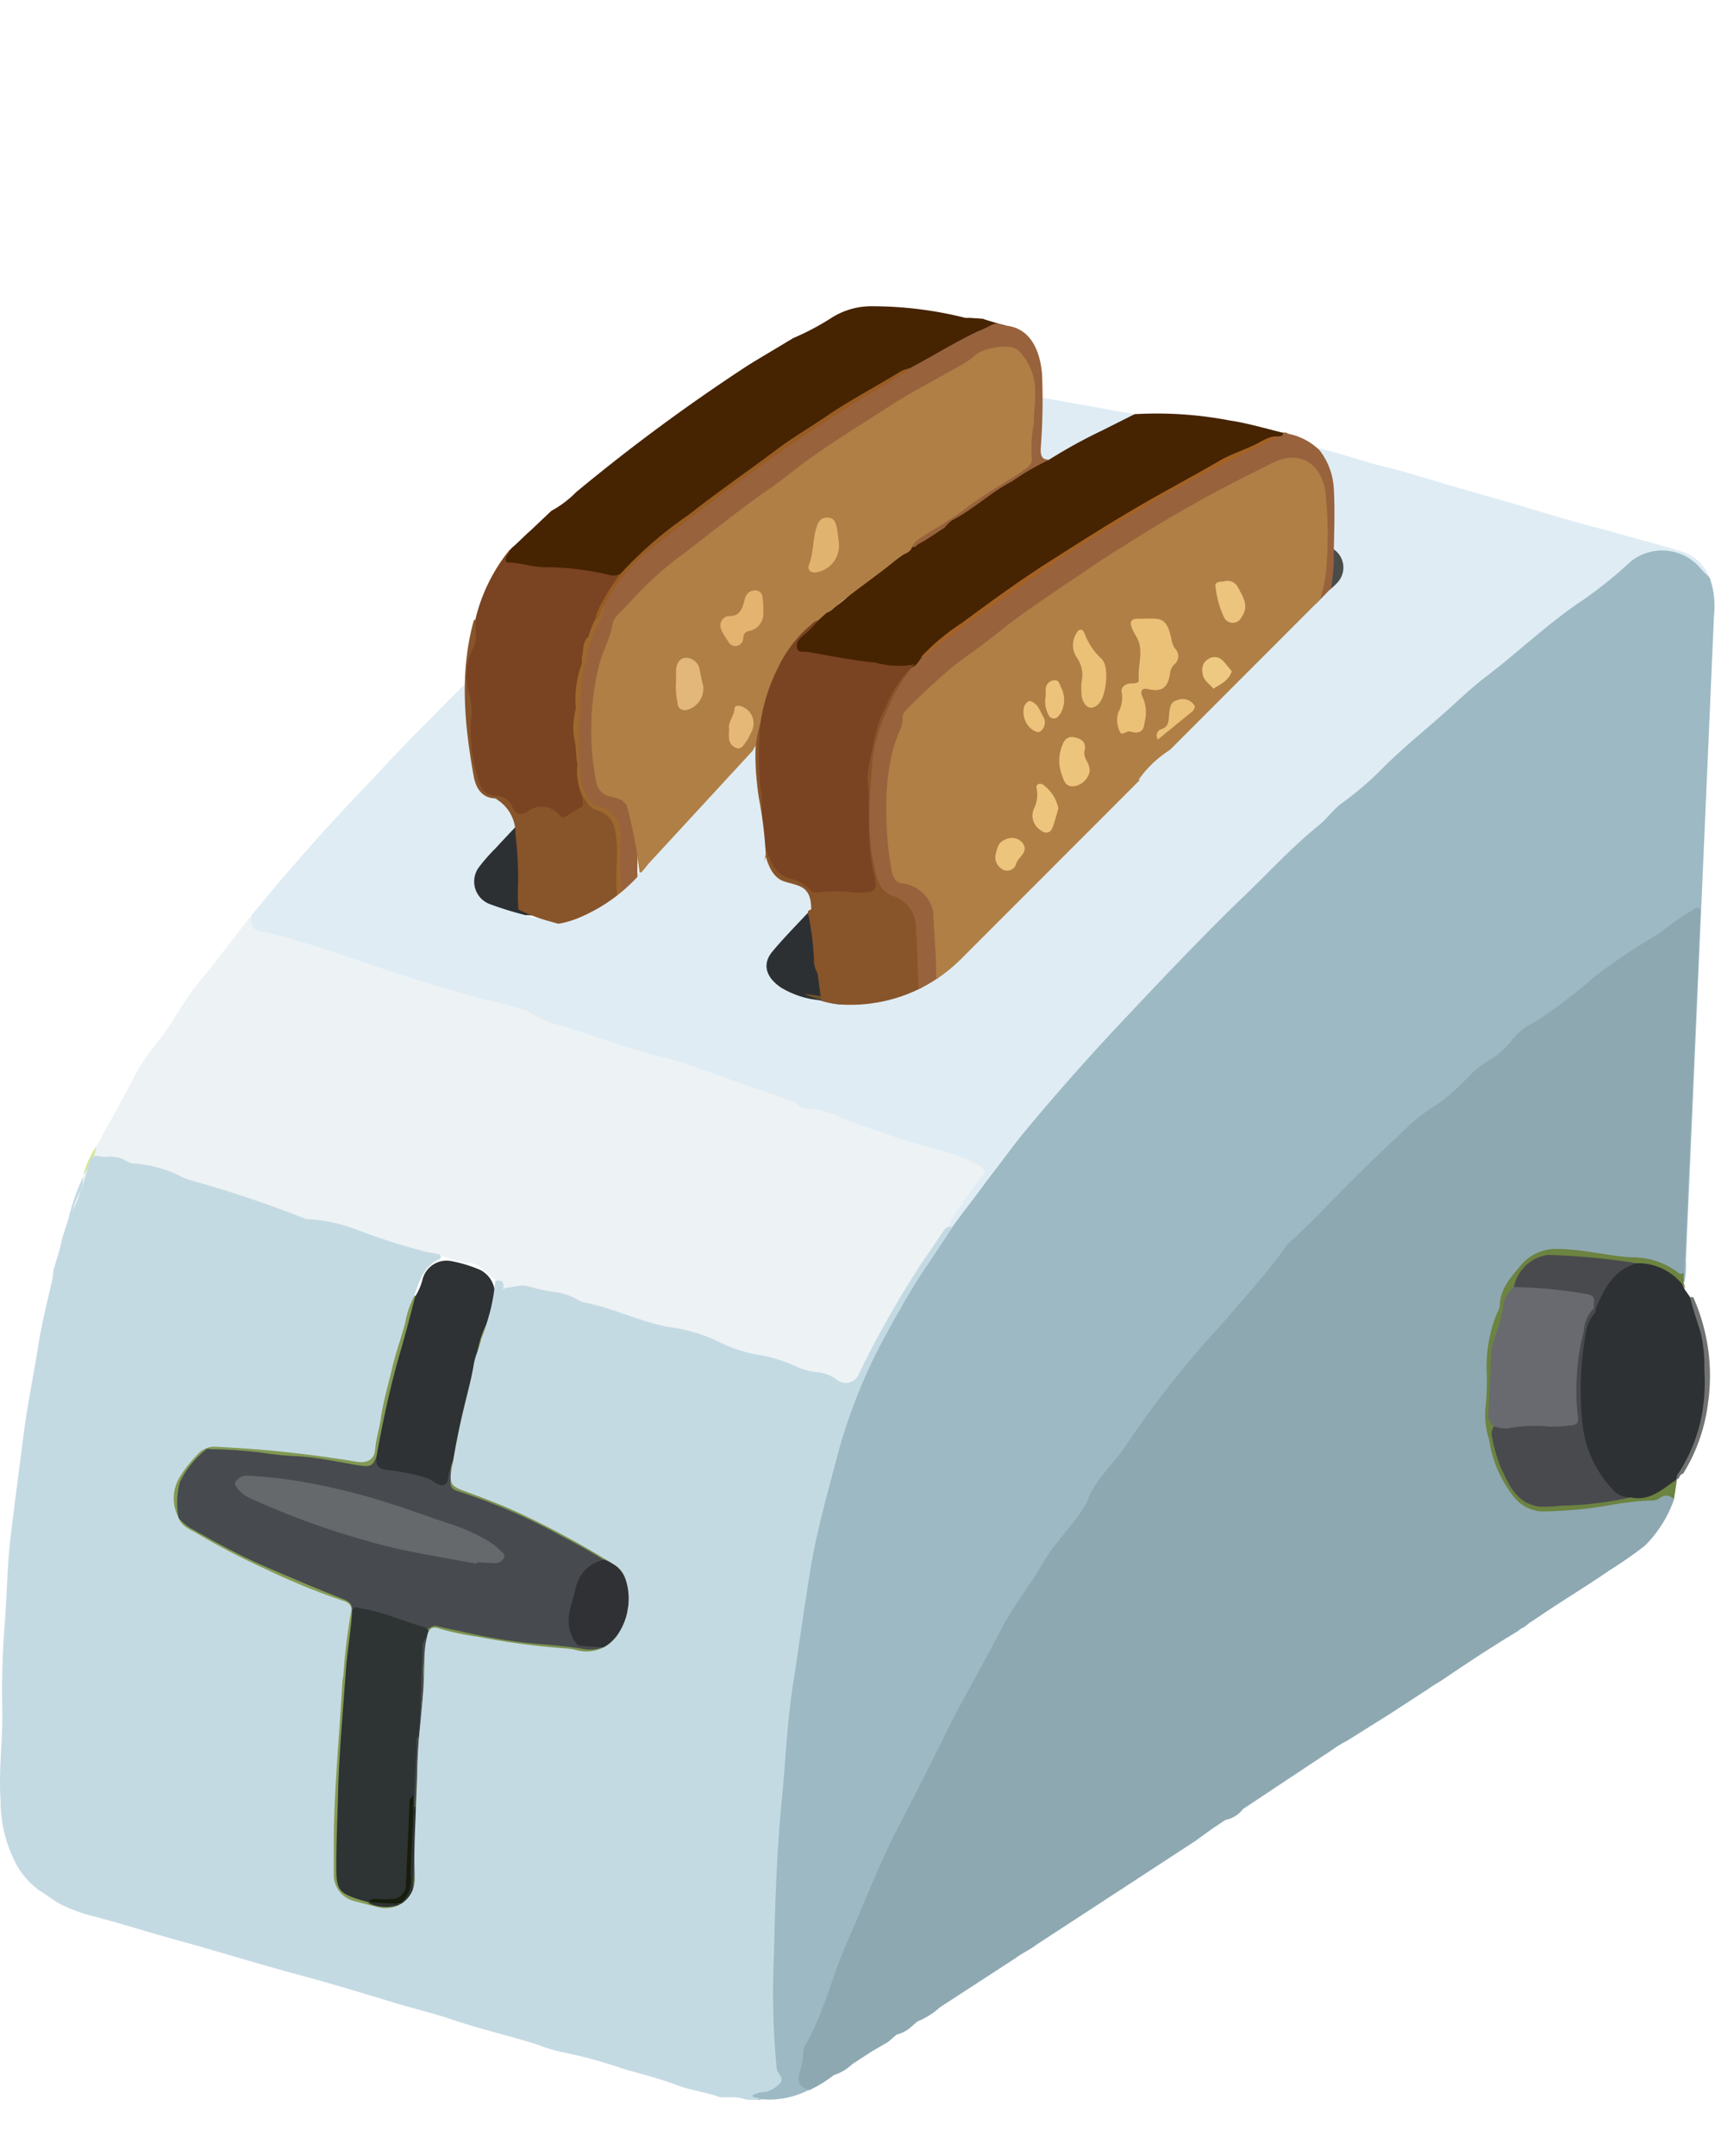 <svg id="Layer_1" data-name="Layer 1" xmlns="http://www.w3.org/2000/svg" xmlns:xlink="http://www.w3.org/1999/xlink" viewBox="0 0 121.77 153.03"><defs><style>.cls-1{fill:none;}.cls-2{fill:#dfecf4;}.cls-3{fill:#717373;}.cls-4{fill:#9db9c4;}.cls-5{fill:#2e3133;}.cls-6{fill:#6c8341;}.cls-7{fill:#8ea8b2;}.cls-8{fill:#edf2f4;}.cls-9{fill:#c4dae3;}.cls-10{fill:#d3e79e;}.cls-11{fill:#4a4c4a;}.cls-12{fill:#bde267;}.cls-13{fill:#484a4e;}.cls-14{fill:#494a4d;}.cls-15{fill:#2d3033;}.cls-16{fill:#686a6f;}.cls-17{fill:#859c55;}.cls-18{fill:#7c9250;}.cls-19{fill:#d1b041;}.cls-20{fill:#ceb341;}.cls-21{fill:#829954;}.cls-22{fill:#cbf273;}.cls-23{fill:#bde268;}.cls-24{fill:#69522b;}.cls-25{fill:#474a4e;}.cls-26{fill:#2e3333;}.cls-27{fill:#2e3234;}.cls-28{fill:#303134;}.cls-29{fill:#f1b43f;}.cls-30{fill:#ea9636;}.cls-31{fill:#ec9636;}.cls-32{fill:#66696c;}.cls-33{fill:#161d0c;}.cls-34{clip-path:url(#clip-path);}.cls-35{fill:#88542a;}.cls-36{fill:#98623d;}.cls-37{fill:#462301;}.cls-38{fill:#7a4322;}.cls-39{fill:#af7f45;}.cls-40{fill:#a46226;}.cls-41{fill:#995d24;}.cls-42{fill:#9f682e;}.cls-43{fill:#eac177;}.cls-44{fill:#edc27a;}.cls-45{fill:#edc982;}.cls-46{fill:#ecc47e;}.cls-47{fill:#edc47c;}.cls-48{fill:#eec57d;}.cls-49{fill:#edc47b;}.cls-50{fill:#e3b36f;}.cls-51{fill:#e0b36f;}.cls-52{fill:#e3b67a;}.cls-53{fill:#e5b878;}</style><clipPath id="clip-path"><path class="cls-1" d="M94,42.29,68.31,68a11.08,11.08,0,0,1-8.24,3.32A5.93,5.93,0,0,1,58.2,71c-1.47-.62-12-3.6-19.35-5.65A11.34,11.34,0,0,1,30.69,56L29.2,45.63a11.36,11.36,0,0,1,1.28-7.05l11-20.17a11.3,11.3,0,0,1,7.73-5.68l13-2.59A11.39,11.39,0,0,1,65.77,10l12.38,1.51c.4.05.79.12,1.19.21,3.68.85,23.58,5.47,24.16,5.91.3.23.8,2.35,1.24,4.55a11.32,11.32,0,0,1-2.16,9.21l-7.65,9.84A11.75,11.75,0,0,1,94,42.29Z"/></clipPath></defs><path class="cls-2" d="M80.56,29.4,73.5,28.14s-1.35,5-1.28,5.31A13.2,13.2,0,0,0,74.39,36c.19,0,4.59-2.83,4.66-2.89S80.56,29.4,80.56,29.4Z"/><path class="cls-3" d="M119.5,104.62c-.24,0-.22.33-.42.39-.21-.26,0-.48.08-.7a13.64,13.64,0,0,0,1.68-7.85,18.06,18.06,0,0,0-.78-3.66c-.06-.24-.22-.48,0-.73l.16,0a13.67,13.67,0,0,1,1.06,7.49A12.47,12.47,0,0,1,119.5,104.62Z"/><path class="cls-4" d="M57.47,148.33a6.2,6.2,0,0,1-3.41.68c-.15.1-.31,0-.47,0s-.24-.05-.26-.18a.28.28,0,0,1,.17-.28,3.83,3.83,0,0,1,.93-.28c.71-.25.79-.45.63-1.19a11.64,11.64,0,0,1-.26-2.42c0-1.12,0-2.23,0-3.35,0-3.86.16-7.72.41-11.57.12-2,.32-4,.46-6s.45-3.92.75-5.87c.37-2.41.65-4.83,1.13-7.22a99.17,99.17,0,0,1,2.72-10.46,33.77,33.77,0,0,1,1.67-3.75,57.79,57.79,0,0,1,3.24-5.81,38.08,38.08,0,0,1,2.36-3.44c1.35-1.89,2.79-3.71,4.19-5.57,2.33-3.11,5-6,7.58-8.82,1.85-2,3.76-4,5.67-6,2.11-2.17,4.28-4.27,6.46-6.36S95.7,56.39,98,54.54c.44-.35.76-.81,1.18-1.18,2.7-2.34,5.4-4.7,8.17-7,1.13-.92,2.21-1.94,3.4-2.76,1.86-1.29,3.53-2.8,5.35-4.13a3.71,3.71,0,0,1,4.3.41,7.85,7.85,0,0,1,1,1.15,5.93,5.93,0,0,1,.3,2.61q-1,22.92-2,45.85A6,6,0,0,1,119.6,91c-.29-.16-.18-.44-.21-.67q.56-12.42,1.09-24.83c0-.14,0-.28,0-.42,0-.29-.11-.39-.39-.24a3.29,3.29,0,0,0-.49.26c-2.42,1.89-5.21,3.26-7.51,5.3a27.32,27.32,0,0,1-3.82,2.8,1.18,1.18,0,0,0-.27.22c-1.29,1.69-3.32,2.54-4.63,4.21a6.1,6.1,0,0,1-1.25,1,70.74,70.74,0,0,0-8.36,7.78s-.09.11-.14.15c-2.84,2.55-5,5.7-7.54,8.49-1.61,1.76-3.07,3.62-4.51,5.51A40.53,40.53,0,0,1,79,104.09a8.21,8.21,0,0,0-1.55,2.38,7.39,7.39,0,0,1-1.65,2.24c-1,1.05-1.56,2.46-2.47,3.61a45.33,45.33,0,0,0-4.06,7.06c-.35.66-.79,1.26-1.11,1.94-1.26,2.72-2.84,5.27-4,8-.7,1.64-1.69,3.16-2.32,4.84-1.19,3.18-2.64,6.26-3.68,9.5a5.85,5.85,0,0,1-.65,1.3,6.43,6.43,0,0,0-.59,2.55C56.87,147.91,57.29,148.06,57.47,148.33Z"/><path class="cls-5" d="M120,92.07c.21.87.5,1.72.76,2.56a10.13,10.13,0,0,1,.25,2.61,12.68,12.68,0,0,1-.29,3.74,11.57,11.57,0,0,1-1.5,3.53.72.72,0,0,0-.18.5h0a3.43,3.43,0,0,1-3.34,1.45,1.66,1.66,0,0,1-1.34-.62,8,8,0,0,1-2.25-5.11,19.21,19.21,0,0,1,.51-6.84,2.09,2.09,0,0,1,.3-.62,1.64,1.64,0,0,0,.3-.69,8.36,8.36,0,0,1,1.93-2.74c.27-.35.73-.21,1.1-.31a3.92,3.92,0,0,1,2.74,1,2.86,2.86,0,0,1,.63,1Z"/><path class="cls-6" d="M119.65,91.45a4,4,0,0,0-3.42-1.78,10.54,10.54,0,0,1-2.63-.13,23.74,23.74,0,0,0-3.67-.24,2.77,2.77,0,0,0-2.3,2.12,3.16,3.16,0,0,0-.74,1.83,1,1,0,0,1-.09.33c-.89,2.09-.76,4.31-.87,6.5a2.52,2.52,0,0,0,.22,1.08,8.27,8.27,0,0,0,1.53,4.59,2.53,2.53,0,0,0,2.3,1c1.94,0,3.86-.37,5.8-.46,1.38.31,2.28-.62,3.29-1.28l-.21,1.4c-1.09,0-2.13.38-3.22.46s-2.46.42-3.73.44c-.78,0-1.55.2-2.35.16a3.22,3.22,0,0,1-2.34-1.21,9.67,9.67,0,0,1-1.78-4.27,7.07,7.07,0,0,1-.16-2.63c.13-1.11,0-2.22.1-3.34a31,31,0,0,1,.78-3.23,7,7,0,0,1,1.33-2.72,3.63,3.63,0,0,1,3.37-1.57c2.27.22,4.52.49,6.76.92a6.29,6.29,0,0,1,1.93.94c0,.21,0,.41,0,.62S119.64,91.29,119.65,91.45Z"/><path class="cls-7" d="M86,129.86l1-.67a2.08,2.08,0,0,0,1.26-.78h0L94,124.6c.54-.33,1-.72,1.59-1l3.19-2,2.7-1.76c.32-.23.68-.42,1-.64,1.75-1.19,3.52-2.35,5.33-3.44a3.19,3.19,0,0,1,.88-.62L110.4,114c1.31-.85,2.65-1.68,3.94-2.57a28.8,28.8,0,0,0,2.44-1.7,8.69,8.69,0,0,0,2.08-3.29.69.69,0,0,0-1-.1.93.93,0,0,1-.59.17,20.82,20.82,0,0,0-3,.34,30.24,30.24,0,0,1-4.84.44,2.77,2.77,0,0,1-2-1.11,8.46,8.46,0,0,1-1.7-4,5.76,5.76,0,0,1-.27-2.12,18,18,0,0,0,.1-2.65,10.06,10.06,0,0,1,.75-4.24,1.29,1.29,0,0,0,.18-.45c0-1.19.74-2,1.4-2.79a3.24,3.24,0,0,1,2.57-1.28c1.8,0,3.53.47,5.31.6a5.37,5.37,0,0,1,3.43,1.12c.13.12.26,0,.39,0l.75-16.67q.2-4.36.38-8.72c0-.18.1-.4-.1-.52s-.32.1-.48.16a18.61,18.61,0,0,0-2.32,1.63,44.55,44.55,0,0,0-4.61,3.08A36.05,36.05,0,0,1,109,72.53a4.61,4.61,0,0,0-1.55,1.17,5.53,5.53,0,0,1-1.73,1.57,6.88,6.88,0,0,0-1.3,1,17.48,17.48,0,0,1-2.19,2,13.32,13.32,0,0,0-2,1.46c-1.74,1.62-3.45,3.25-5.11,4.94-1.19,1.21-2.35,2.45-3.62,3.57a1.39,1.39,0,0,0-.21.27,49.8,49.8,0,0,1-3.27,4c-1.15,1.42-2.45,2.72-3.6,4.14A67.22,67.22,0,0,0,80,102.52c-.9,1.41-2.3,2.49-2.84,4.16,0,.07-.08.11-.11.17-.9,1.48-2.18,2.66-3.06,4.19s-2,2.9-2.85,4.51c-1.36,2.68-2.92,5.25-4.24,8-1,2-2,4-3.08,6.06-1.4,2.69-2.46,5.51-3.68,8.26-1.07,2.43-1.65,5.07-3,7.37a.82.82,0,0,0-.1.4,6,6,0,0,1-.29,1.57c-.16.62.06,1,.73,1.15a9.14,9.14,0,0,0,1.72-1.06,3.31,3.31,0,0,0,1.3-.77h0l1.43-.93,1.12-.65h0l.62-.53a2.37,2.37,0,0,0,1-.52h0l.47-.41a5.15,5.15,0,0,0,1.59-1h0l5.46-3.55c.42-.32.94-.54,1.42-.91l11.26-7.35"/><path class="cls-7" d="M107.83,115.68a1,1,0,0,1,.88-.62A2.11,2.11,0,0,1,107.83,115.68Z"/><path class="cls-8" d="M67.55,87.09a12.45,12.45,0,0,0-2,2.67C64.74,91,64,92.4,63.18,93.71s-1.27,2.59-1.94,3.88a1.21,1.21,0,0,1-1.88.51,1.83,1.83,0,0,0-1.12-.49,6.28,6.28,0,0,1-2.38-.72,7.74,7.74,0,0,0-1.94-.52,12.19,12.19,0,0,1-3.15-1.06,28.59,28.59,0,0,0-5.62-1.5,2.49,2.49,0,0,1-.58-.2,6.32,6.32,0,0,0-2.43-.79c-.81,0-1.41-.64-2.19-.83a19.92,19.92,0,0,1-2.63-.58c-.42-.15-.89.18-1.38.12-.24,0-.14.39-.27.59-.26-.4.32-1.06-.43-1.27-.44-.17-.68-.6-1.06-.83a1.17,1.17,0,0,0-1-.35,11.65,11.65,0,0,1-1.81-.52c-.69.3-1.3-.17-1.93-.29a30.69,30.69,0,0,1-3.93-1.31,11.69,11.69,0,0,0-3.5-.78c-.31,0-.57,0-.64.41s-.41.51-.67.16c-1.26-1.69-3.19-2-5-2.57a37.68,37.68,0,0,1-4.23-1.57,2.66,2.66,0,0,0-1.19-.3,3,3,0,0,1-1.78-.5c-.42-.29-.94.1-1.41-.09,0,0-.15.13-.15.2-.06,1-.89,1.65-1.11,2.6-.09.42-.1.85-.17,1.27s.37.39.66.4c1.74.08,3.48.06,5.2.26a5.7,5.7,0,0,1,3.08.91c.41.33.5.62.14,1a1.65,1.65,0,0,0-.41.55c-.11.41-.16.84.43,1a.73.73,0,0,1,.57.9c-.05.51-.43.73-.88.45a3.9,3.9,0,0,0-2.07-.56,4.64,4.64,0,0,1-2.56-.75A1.87,1.87,0,0,0,8,90c-.21.08-.4-.06-.58-.16-.56-.3-.92-.92-1.66-1-.22,0-.23-.34-.25-.53-.1-.66-.32-.64-.67-.17a1.19,1.19,0,0,1-.23.16.41.41,0,0,1,0-.46c.51-1.18.5-2.53,1.18-3.65.14-.22,0-.5.18-.73,0,0,0-.09,0-.13a15.26,15.26,0,0,0,.93-2.06c.88-1.62,1.81-3.22,2.63-4.87a17.28,17.28,0,0,1,1.89-2.73c.93-1.24,1.63-2.63,2.61-3.83,1.34-1.65,2.62-3.33,3.93-5,.14.8.69,1,1.44,1.14A19.39,19.39,0,0,1,23,67.15c3.55,1.19,7.1,2.36,10.69,3.42.74.22,1.49.36,2.24.54a7.49,7.49,0,0,1,2.38.94,11.7,11.7,0,0,0,2.49.89c1.7.55,3.32,1.34,5.06,1.74a88.53,88.53,0,0,1,9.54,3,15.83,15.83,0,0,1,1.5.71c.82.3,1.71.24,2.53.6A29,29,0,0,0,63,80.33c2,.56,3.89,1.18,5.83,1.8a5.18,5.18,0,0,1,1.27.68c.33.23.1.53-.07.72-.89,1-1.55,2.22-2.36,3.3A.74.74,0,0,0,67.55,87.09Z"/><path class="cls-9" d="M5.9,83.54a2.47,2.47,0,0,1-.37,1.36,6.26,6.26,0,0,0-.6,2.25c0,.45-.46.76-.35,1.23a42.19,42.19,0,0,0-1.42,6c-.36,2-.88,4.07-1.1,6.14-.27,2.48-.67,5-1,7.42C1,109,.86,110.07.8,111.15c-.24,4.18-.45,8.36-.54,12.55a36.23,36.23,0,0,0,.1,5.41,7.9,7.9,0,0,0,2.27,4.77,3.68,3.68,0,0,1,.34.44,5.77,5.77,0,0,1-2.08-2.53,9.67,9.67,0,0,1-.85-4c-.15-2.19.17-4.36.12-6.54q-.06-3,.17-5.92c.17-2.13.18-4.27.44-6.39.28-2.36.61-4.72.9-7.08.28-2.18.73-4.32,1.07-6.49.23-1.46.6-2.9.93-4.34a6.58,6.58,0,0,0,.13-.89c.38-1.27.8-2.54,1.11-3.83A15,15,0,0,1,5.9,83.54Z"/><path class="cls-10" d="M6.84,81.35a4.08,4.08,0,0,1-.93,2.06A7.09,7.09,0,0,1,6.84,81.35Z"/><path class="cls-2" d="M37.31,49.06c.18,1.77.24,3.55.35,5.33A16.78,16.78,0,0,1,37.85,57a1.07,1.07,0,0,1-.34.8c0,.27-.2.41-.36.57-.82.88-1.62,1.77-2.45,2.65A3,3,0,0,0,34,62.13,1.41,1.41,0,0,0,34.8,64a8.62,8.62,0,0,0,1.51.5,1.68,1.68,0,0,1,1,.48c.15.15.36.11.55.15a3.68,3.68,0,0,0,1.44-.06,6.43,6.43,0,0,1,1.58,0c.41.08.7-.22,1-.37a5.72,5.72,0,0,0,2.3-1.52,11.24,11.24,0,0,1,1.1-1.19,36.92,36.92,0,0,0,2.93-3.07c1.25-1.32,2.65-2.49,3.8-3.88s2.43-2.36,3.63-3.56c.33-.33.61-.7.94-1,.7-.71,1.1-.65,1.63.2.34,1.63.45,3.3.63,5,.22,2,.41,4,.67,5.94a2.25,2.25,0,0,1-.1,1.23c-.12.26-.39.4-.55.63a3.64,3.64,0,0,1-.34.34c-.34.27-.61.61-1,.87a.11.11,0,0,1-.15-.06c.16-.74.87-1,1.3-1.57a1.29,1.29,0,0,0,.32-1.34,6.31,6.31,0,0,1-.25-1.91,22.34,22.34,0,0,0-.27-2.52c-.32-1.41-.13-2.85-.5-4.25a14.62,14.62,0,0,0-.29-2.24c-.15-.36-.33-.46-.57-.12-1,1.45-2.56,2.43-3.77,3.71-1.82,1.91-3.7,3.77-5.55,5.65C46.34,61.53,45,63.4,43,64.63a5.56,5.56,0,0,1-2.84.84,6.88,6.88,0,0,1-2.35,0c-1.06-.32-2.14-.6-3.21-.91a2.09,2.09,0,0,1-.83-3.11c.67-.85,1.46-1.61,2.2-2.41.48-.53,1-1.07,1.45-1.59a1,1,0,0,0,.16-1.16,4.29,4.29,0,0,1-.25-1.42c-.19-1.87-.13-3.77-.39-5.64a5.82,5.82,0,0,1-.08-1.1c.06-1-.4-2-.21-3"/><path class="cls-11" d="M93.2,38.14l1,.38A1.75,1.75,0,0,1,95.58,40a2,2,0,0,1-.89,1.91c-1,.81-2.07,1.64-3,2.55-.34-.09-.4-.32-.38-.64.08-1.79.16-3.58.23-5.37,0-.38.12-.63.56-.59A1.8,1.8,0,0,0,93.2,38.14Z"/><path class="cls-12" d="M44.64,67.63A10.27,10.27,0,0,1,47,66c.95-.39,1.63-1,1.48-2.12a.88.88,0,0,1,.16-.59c.35,0,.56.07.46.54s.31.68.13,1.07a1.63,1.63,0,0,1-.21.44c-.18.21-.71.31-.29.72a.8.8,0,0,0,1.08.07c.61-.5,1.38-.92,1.19-2-.05-.24.12-.52.2-.83a2.55,2.55,0,0,1-.71,2.91,1,1,0,0,1-.56.26,2,2,0,0,0-1.1.37c-.19.13-.42.15-.47-.16-.09-.66-.62-.62-1-.53a2.43,2.43,0,0,0-1.2,1c-.18.23.1.37.29.44a2.14,2.14,0,0,0,1.25,0c-.25.26-.34.74-.89.56-.24-.09-.32.1-.44.23s-.34.41-.64.37c-.14,0-.36.09-.41-.12s.09-.26.24-.29.43-.25.35-.5-.31-.1-.48-.11S44.88,67.67,44.64,67.63Z"/><path class="cls-12" d="M42.29,73.26a15,15,0,0,1-2.87-1.05c.61-.59,1.22-.06,1.8-.12a2.36,2.36,0,0,0,1.46.35.49.49,0,0,1,.34,0c1.56,1.07,3.39,1.35,5.14,1.86a1.81,1.81,0,0,1,.27.06c.16.11.49.12.38.39s-.32,0-.48,0a28.84,28.84,0,0,1-5.56-1.47A2.42,2.42,0,0,0,42.29,73.26Z"/><path class="cls-12" d="M43.92,70.34A6.86,6.86,0,0,0,46,71.55c.16,0,.26.57-.06.85a.55.55,0,0,1-.86-.07,2.07,2.07,0,0,0-1.42-.82c-.35-.08-.61-.29-.52-.69S43.52,70.34,43.92,70.34Z"/><path class="cls-2" d="M60.79,72.25c.57-.37,1,.21,1.53.21-.31.46-.78.42-1.24.34C60.79,72.75,60.78,72.49,60.79,72.25Z"/><path class="cls-12" d="M83.61,52.7l.87-.8C84.47,52.47,84.07,52.61,83.61,52.7Z"/><path class="cls-12" d="M86.52,50.17c.23-.23.29-.66.72-.67C87.07,49.8,87,50.15,86.52,50.17Z"/><path class="cls-13" d="M115.78,106.29a24.75,24.75,0,0,1-5,.59,8.48,8.48,0,0,1-1.52.06c-1.63-.25-2.13-1.58-2.71-2.79a12.24,12.24,0,0,1-.62-2.19.92.92,0,0,1,.16-.73,24.86,24.86,0,0,1,3.45-.2,8.48,8.48,0,0,0,1.67,0c.47-.06.63-.29.59-.75a17.5,17.5,0,0,1,.4-5.59,11.31,11.31,0,0,1,.46-1.39.52.52,0,0,1,.48-.43.34.34,0,0,1,0,.45,3.1,3.1,0,0,0-.59,1.6,22.7,22.7,0,0,0-.21,5.94,8,8,0,0,0,2.17,4.87A1.56,1.56,0,0,0,115.78,106.29Z"/><path class="cls-14" d="M113.15,93.29l0-.43c-.2-.6-.64-.75-1.24-.87a21.65,21.65,0,0,0-3.58-.38,1.11,1.11,0,0,1-.84-.25,2.88,2.88,0,0,1,2.39-2.28,47.9,47.9,0,0,1,6.33.59c-1.61.47-2.31,1.78-2.89,3.19C113.28,93,113.32,93.19,113.15,93.29Z"/><path class="cls-15" d="M60.15,71.22a8.52,8.52,0,0,0,4.05-1.17,11.19,11.19,0,0,0,1.94-1.76l.3-.12a7,7,0,0,1-2.51,2.34,4.46,4.46,0,0,1-2,.71,5.75,5.75,0,0,1-2.32.26,22.59,22.59,0,0,1-4.48-1.32,2.05,2.05,0,0,1-.54-2.55,14.65,14.65,0,0,1,2-2.27c.31-.26.46-.71.91-.82l0,0a.55.55,0,0,1-.12.48c-.7.8-1.43,1.58-2.12,2.39A1.51,1.51,0,0,0,55.92,70c.41.15.84.26,1.24.44a8.18,8.18,0,0,0,2,.48l.2,0C59.62,71.08,59.94,71,60.15,71.22Z"/><path class="cls-16" d="M107.51,91.36a33.28,33.28,0,0,1,5.17.5c.73.11.45.61.49,1a2.53,2.53,0,0,0-.72,1.66,15.73,15.73,0,0,0-.51,3.63,13.89,13.89,0,0,0,.1,2.41c.07.42-.12.6-.45.61a9.63,9.63,0,0,1-1.52.1,10.27,10.27,0,0,0-3,.12,2.05,2.05,0,0,1-1-.16,1,1,0,0,1-.38-1c.07-1.39.13-2.78.18-4.16a5.62,5.62,0,0,1,.36-1.41,8,8,0,0,0,.5-1.93A1.94,1.94,0,0,1,107.51,91.36Z"/><path class="cls-17" d="M30.42,117.62q-.18,3.38-.5,6.73c-.15,1.65-.08,3.34-.17,5-.08,1.37,0,2.73,0,4.1a2.27,2.27,0,0,1-3,2.12c-.49-.17-1-.26-1.48-.39a2.17,2.17,0,0,1-1.7-2.21c0-2.68.07-5.35.23-8,.18-3,.43-5.93.68-8.88a16.6,16.6,0,0,1,.32-1.71c0-.23,0-.43-.3-.51a45.85,45.85,0,0,1-5-2.05c-1.95-.77-3.72-1.87-5.58-2.8-.53-.27-1.24-.5-1.35-1.27a.24.24,0,0,1,.2-.06A43.29,43.29,0,0,0,20,111.52c1.4.61,2.82,1.2,4.24,1.76.63.25,1,.6.93,1.34-.23,2.8-.57,5.59-.74,8.4s-.39,5.57-.3,8.36c0,.44,0,.88,0,1.33,0,1.21.26,1.64,1.41,2a4.68,4.68,0,0,1,.53.17,3.43,3.43,0,0,0,2.23.2,1.42,1.42,0,0,0,.92-.93,32.44,32.44,0,0,0,.12-4.41c0-.51,0-1,0-1.55.08-1.64.15-3.27.22-4.91a2,2,0,0,1,.08-.65,15.9,15.9,0,0,0,.21-2.66,8.93,8.93,0,0,1,.08-1,3.14,3.14,0,0,0,.15-.8C30.1,117.9,30.09,117.63,30.42,117.62Z"/><path class="cls-18" d="M30.42,117.62c-.37.35,0,.9-.33,1.25a1.38,1.38,0,0,1-.1-1.25,8,8,0,0,0,.15-1.37,1.18,1.18,0,0,1,.13-.61c.3-.43.71-.38,1.13-.28,1.65.38,3.33.67,5,1,1.4.23,2.82.28,4.23.44.68.07,1.37.38,2.06,0,1.64-.77,2.16-3.25,1.48-4.78a2.8,2.8,0,0,0-1.36-1.13,55.69,55.69,0,0,0-6.16-3.25,37,37,0,0,0-3.82-1.52c-1.07-.37-1.12-.41-1-1.52,0-.14,0-.28,0-.42.56-3.25,1.38-6.44,2.23-9.62.07-.28.1-.61.48-.68.19.42-.11.76-.18,1.14-.31,1.24-.64,2.48-.93,3.74s-.56,2.62-.81,3.93a11.47,11.47,0,0,0-.4,2.18c0,.33.08.51.4.63,1.24.48,2.47,1,3.72,1.48a32.35,32.35,0,0,1,3.36,1.61c1.36.7,2.63,1.58,4,2.3a2.11,2.11,0,0,1,1.08,1.44c.43,1.68-.12,4-1.85,4.87a2.92,2.92,0,0,1-1.77.18c-1.81-.2-3.64-.36-5.44-.66a30.62,30.62,0,0,1-4.34-.88c-.47-.15-.72-.21-.78.42C30.53,116.7,30.45,117.16,30.42,117.62Z"/><path class="cls-19" d="M9.63,126.89c1.7.39,3.33,1,3.91,2.87a2.62,2.62,0,0,1-.53,2.67,4,4,0,0,1-4.08,1.09A4.5,4.5,0,0,1,6,132.07a3.21,3.21,0,0,1-.74-2.71,2.51,2.51,0,0,1,1.39-1.66A4.24,4.24,0,0,1,9.63,126.89Z"/><path class="cls-20" d="M44.84,143.85a4.58,4.58,0,0,1-3.46-1.36,3,3,0,0,1,.52-4.89c1.21-.86,2.51-.65,3.81-.51a4.87,4.87,0,0,1,3.16,2.08,3.13,3.13,0,0,1-.75,4A5,5,0,0,1,44.84,143.85Z"/><path class="cls-21" d="M12.68,107.75h-.14c-.88-1.85.09-3.17,1.26-4.44a2.16,2.16,0,0,1,1.88-.75,76.11,76.11,0,0,1,10,1.12.69.69,0,0,0,.87-.75,26.27,26.27,0,0,1,.65-3.54,36.67,36.67,0,0,1,1.07-4c.23-.84.49-1.67.72-2.51a1.54,1.54,0,0,1,.42-.93.28.28,0,0,1,.14.18A4.35,4.35,0,0,1,29.14,94c-.9,3.11-1.61,6.27-2.3,9.43-.28.81-.42,1-1.26.79-2.45-.47-4.93-.66-7.39-1-1-.12-2-.12-2.93-.16a1,1,0,0,0-.65.2A4,4,0,0,0,12.8,107C12.83,107.23,12.91,107.52,12.68,107.75Z"/><path class="cls-22" d="M34.77,95.58a.68.68,0,0,1-.1-.71C34.88,95.13,34.88,95.13,34.77,95.58Z"/><path class="cls-23" d="M47.41,61.74A.49.49,0,0,1,48,62a.75.75,0,0,1-.07.12c-.14.19-.23.6-.55.4S47.13,62,47.41,61.74Z"/><path class="cls-2" d="M119.59,39.21c-1.76-.56-3.55-1-5.34-1.52-1.6-.42-3.21-.86-4.79-1.34-1.81-.55-3.64-1.08-5.46-1.59s-3.76-1.16-5.66-1.62c-1.53-.37-3-.92-4.54-1.28-.69-.16-1.5-.15-2-.88a.4.4,0,0,0-.15.3c0,1.81-.29,3.6-.32,5.42a1.42,1.42,0,0,0,.56,1.2,1.65,1.65,0,0,0,1.22.39.76.76,0,0,1,.16,0,2.5,2.5,0,0,0,1,.5A1.56,1.56,0,0,1,95,41.31a3.78,3.78,0,0,1-.5.48c-.87.71-1.74,1.4-2.57,2.14-.15.13-.39.21-.27.49l-.29.38h-.15c-1.36.84-2.47,2-3.81,2.84a5.57,5.57,0,0,1-1.34,1.18,6.36,6.36,0,0,1-1.3,1.24c-.77.93-1.85,1.5-2.65,2.39a9.76,9.76,0,0,1-2.54,2.12,2.2,2.2,0,0,0-.7.66,16.26,16.26,0,0,1-3,3.11,38.35,38.35,0,0,0-4.27,4.18,41.88,41.88,0,0,0-4.92,5.38l-.28.28a14,14,0,0,1-2.5,2.11,8.5,8.5,0,0,1-4.32,1A8.4,8.4,0,0,1,58.2,71a6.48,6.48,0,0,1-2.75-.9c-1-.68-1.39-1.6-.62-2.54s1.83-2,2.75-3a2.79,2.79,0,0,1,.63-.74c.82-.76,1.49-1.57.92-2.79a1,1,0,0,1,0-.35c0-1.23-.38-2.42-.32-3.66a1.19,1.19,0,0,0-.14-.61,2.15,2.15,0,0,1-.15-1.09,5.34,5.34,0,0,0-.14-1.73,3.38,3.38,0,0,1-.14-1.38A3.31,3.31,0,0,0,58,50.65c-.19-.51-.48-.56-.88-.15-.25.25-.41.57-.67.8-2,1.76-3.85,3.64-5.73,5.52s-3.54,3.68-5.31,5.52C44.11,63.63,42.9,65,41,65.19a6.91,6.91,0,0,1-3.44-.06,6.42,6.42,0,0,0-1.2-.31,4.83,4.83,0,0,1-1.92-.71,1.89,1.89,0,0,1-.1-3.06q1.65-1.71,3.22-3.48a1.07,1.07,0,0,0,.29-1.16,9.37,9.37,0,0,1-.4-3.36c-.15-1.95-.27-3.93-.41-5.89a8,8,0,0,0-.34-2.1l-.14,0c-1.2,1.52-2.78,2.66-4.11,4.06-2,2-4,4-5.91,6.09Q22,59.9,17.9,64.92c-.18.63.05,1.15.77,1.22a18.48,18.48,0,0,1,2.58.69c1.53.39,3,.94,4.49,1.44,2.89,1,5.8,1.91,8.75,2.7a18.77,18.77,0,0,1,2.94.79,11.07,11.07,0,0,0,1.65.83c2,.54,4,1.31,6,1.9a15.79,15.79,0,0,0,1.82.51l.62.15c1.61.45,3.18,1.09,4.76,1.63l4.06,1.41a4,4,0,0,1,.41.31,1,1,0,0,0,.65.21,5.21,5.21,0,0,1,2,.48,68.91,68.91,0,0,0,7.14,2.42,14.1,14.1,0,0,1,2.81,1c.68.4.71.52.21,1.12a28,28,0,0,0-1.88,2.68c-.12.19-.3.37-.22.63a.13.13,0,0,0,.19,0c.72-1,1.46-1.9,2.16-2.88.93-1.3,1.9-2.57,2.91-3.79q3.6-4.34,7.48-8.42c2.48-2.64,5-5.28,7.56-7.79,2-1.87,3.79-3.89,5.91-5.6.55-.45,1-1.09,1.54-1.5a22.86,22.86,0,0,0,3.11-2.68c1.49-1.47,3.13-2.77,4.68-4.17.82-.75,1.64-1.52,2.53-2.19,2.32-1.77,4.42-3.81,6.87-5.43a31.07,31.07,0,0,0,3.41-2.75,3.57,3.57,0,0,1,4.86.42,6.38,6.38,0,0,0,.73.74A3.2,3.2,0,0,0,119.59,39.21ZM60.94,72.28a6.91,6.91,0,0,0,1.1.22C61.44,72.78,61.21,72.73,60.94,72.28ZM78.29,57.61a2.17,2.17,0,0,1,.73-.86A2.33,2.33,0,0,1,78.29,57.61Zm4.82-3.4c-.11.9-.37,1.11-1.29,1a2.71,2.71,0,0,0-.75-.05c.72-.68,1.47-1.31,2.18-2A9.44,9.44,0,0,0,83.11,54.21Z"/><path class="cls-15" d="M37.51,57.75c-.78.82-1.56,1.63-2.32,2.46a12.53,12.53,0,0,0-1.14,1.29,1.71,1.71,0,0,0,.79,2.7,25,25,0,0,0,2.51.77.88.88,0,0,1,.28,0c.55.06,1,0,.61-.71a.5.5,0,0,1,0-.21A26.17,26.17,0,0,0,38,59.28C37.94,58.8,38.23,58.08,37.51,57.75Z"/><path class="cls-15" d="M57.1,70.56c-.46-.15-.93-.29-1.39-.45a1.67,1.67,0,0,1-.77-2.56,28,28,0,0,1,2.37-2.62,11.45,11.45,0,0,0,1.18-1.33l.29-.27c.41-.33.68-.26.72.3.08,1.24.31,2.46.41,3.69a30.27,30.27,0,0,1,.3,3c0,.81,0,.89-.89.74h0C58.54,71,57.85,70.65,57.1,70.56Z"/><path class="cls-24" d="M59.32,71.08c.69.09.81-.16.76-.86-.16-2.18-.59-4.32-.71-6.5,0-.49-.21-.55-.59-.39,0-.3.32-.35.49-.52.24,0,.4.08.39.37a24.51,24.51,0,0,0,.44,4.19,15,15,0,0,0,.4,3.33c.11.34-.31.3-.35.52C59.87,71.21,59.57,71.3,59.32,71.08Z"/><path class="cls-24" d="M58.49,63.6a2.6,2.6,0,0,1-1.18,1.33l.2-.36Z"/><path class="cls-24" d="M57.1,70.56a5.89,5.89,0,0,1,2.19.51A5.53,5.53,0,0,1,57.1,70.56Z"/><path class="cls-25" d="M12.68,107.75a5.74,5.74,0,0,1,.09-2.54,6.55,6.55,0,0,1,1.9-2.34.39.39,0,0,1,.27,0,32.32,32.32,0,0,1,3.67.25,24,24,0,0,0,2.69.26c1.35.1,2.65.38,4,.61,1,.16,1.14.12,1.44-.61.14.59.55.75,1.12.88a11.73,11.73,0,0,1,3.29.85c.24.14.37,0,.46-.23s0-.54.39-.56a4.7,4.7,0,0,1,0,.76c-.1.49.17.67.56.79a41.52,41.52,0,0,1,7,3c1.15.62,2.31,1.21,3.4,1.92a2.72,2.72,0,0,1-.72.54A2.66,2.66,0,0,0,41,113a12,12,0,0,1-.36,1.49,2.94,2.94,0,0,0,.29,1.81c.1.33.44.3.71.34s.89-.1,1.26.26a2.82,2.82,0,0,1-1.63.12c-1.14-.18-2.3-.26-3.45-.36a40.4,40.4,0,0,1-5.13-.87c-.56-.12-1.13-.23-1.69-.37-.28-.07-.43.13-.63.22a24.54,24.54,0,0,1-3.58-1.06,2.82,2.82,0,0,0-1.81-.17c.08-.46-.12-.7-.56-.88-2-.79-3.91-1.6-5.84-2.44-1.77-.78-3.46-1.72-5.14-2.67A4.16,4.16,0,0,1,12.68,107.75Z"/><path class="cls-26" d="M25,114.44c.1-.5.37-.31.71-.26,1.54.27,3,.92,4.46,1.34.08,0,.14.1.22.15s0,.37-.05.56a7.74,7.74,0,0,0-.28,1.91c-.11,1.49-.06,3-.25,4.49l-.05.56c-.21,1.42-.13,2.85-.26,4.28a2.49,2.49,0,0,0-.19,1c-.07,1.71-.14,3.42-.22,5.13a1.31,1.31,0,0,1-1.5,1.42,5.21,5.21,0,0,0-1.31,0l-.13,0-.4-.11c-1.78-.54-1.88-.75-1.87-2.59,0-1.66.08-3.3.12-4.95.07-2.86.34-5.71.54-8.56C24.63,117.39,24.9,115.92,25,114.44Z"/><path class="cls-26" d="M29.52,128.21l0,1.54a39.34,39.34,0,0,1-.21,4.6,1.38,1.38,0,0,1-.86.84l-.05-.12a3.12,3.12,0,0,0,.7-2.42c.08-1.46.05-2.92.25-4.37A.15.15,0,0,1,29.52,128.21Z"/><path class="cls-25" d="M29.79,122.63,30,117a.92.92,0,0,1,.29-.74c.05.89-.3,1.75-.23,2.64s-.1,2-.16,3C29.91,122.15,30,122.42,29.79,122.63Z"/><path class="cls-25" d="M29.52,128.21H29.4c-.21-.23-.12-.46,0-.69.06-1.2.11-2.4.18-3.6,0-.24-.07-.51.15-.72C29.67,124.87,29.59,126.54,29.52,128.21Z"/><path class="cls-25" d="M29.27,134.35l.21-4.6A19.17,19.17,0,0,1,29.27,134.35Z"/><path class="cls-26" d="M28.41,135.19a3,3,0,0,1-2.28-.11l.05,0a4.21,4.21,0,0,1,2.2.1Z"/><path class="cls-27" d="M32,104.28c-.28.34-.07,1-.48,1.12s-.73-.3-1.12-.45a13.67,13.67,0,0,0-2.88-.6c-.78-.11-.85-.42-.78-1,.46-2.55,1-5.09,1.74-7.58.36-1.25.68-2.5,1-3.74A4.21,4.21,0,0,0,30,90.83a1.76,1.76,0,0,1,2.11-1.3,9.67,9.67,0,0,1,2,.62A1.91,1.91,0,0,1,35,92.56c-.18.44-.27.88-.42,1.32a7.51,7.51,0,0,0-.72,2.3c-.6,2.49-1.31,5-1.68,7.5C32.1,103.88,32,104.08,32,104.28Z"/><path class="cls-28" d="M42.9,116.93l-1.53-.09c-.4,0-.53-.23-.72-.62-.63-1.26,0-2.38.23-3.51a2.6,2.6,0,0,1,2-2c1.55.45,2,2.09,1.68,3.54A3.73,3.73,0,0,1,42.9,116.93Z"/><path class="cls-29" d="M6,129.7a2.25,2.25,0,0,1,2.4-2,5.14,5.14,0,0,1,2.48.32,3.93,3.93,0,0,1,1.57,1.27.66.66,0,0,1,.26.79,1.79,1.79,0,0,1-1.39,1.5,5.24,5.24,0,0,1-5-1.26C6.15,130.15,5.9,130,6,129.7Z"/><path class="cls-30" d="M6,129.7c1.22,1.22,2.56,2.08,4.42,1.76.6-.1,1.18,0,1.64-.54a1.44,1.44,0,0,0,.39-1.64.56.56,0,0,1,.56.32,3.3,3.3,0,0,1-.4,2.56c-1,1.13-2.18,1.11-3.53,1a3.75,3.75,0,0,1-2.28-1,5,5,0,0,1-1.08-1.81A.46.46,0,0,1,6,129.7Z"/><path class="cls-29" d="M41.34,139.5c0-.94.51-1.37,1.38-1.78a3.24,3.24,0,0,1,2.76-.11,5.08,5.08,0,0,1,2.45,1.48,1.69,1.69,0,0,1-1.12,2.42,5.4,5.4,0,0,1-5.13-1.28A1,1,0,0,1,41.34,139.5Z"/><path class="cls-31" d="M41.34,139.5c1.11,1.83,2.92,2.07,4.78,2,1.28-.06,1.74-.68,1.79-2,0-.14,0-.28,0-.42a2,2,0,0,1,.91,2.07,2.15,2.15,0,0,1-.72,1.22,2.51,2.51,0,0,1-1.79,1,7,7,0,0,1-2.74-.18c-.92-.4-1.92-.82-2.23-2a2.11,2.11,0,0,0-.26-.49C40.74,140.26,40.77,139.83,41.34,139.5Z"/><path class="cls-32" d="M33.84,111c-2-.38-4-.69-6-1.15a57.44,57.44,0,0,1-10.21-3.56,2.31,2.31,0,0,1-.91-.84c-.19-.25.35-.74.86-.71,1,.08,2,.15,3,.3a45.1,45.1,0,0,1,6.07,1.36c1.68.49,3.32,1.11,5,1.67a14,14,0,0,1,2.87,1.23,4.83,4.83,0,0,1,1,.76c.14.15.38.26.27.5a.68.68,0,0,1-.61.4l-1.32-.06Z"/><path class="cls-33" d="M28.38,135.14l-2.2-.1c.12-.27.36-.25.59-.24a9.13,9.13,0,0,0,1,0,1,1,0,0,0,1.05-1.05c.09-1.83.16-3.66.25-5.49,0-.29-.06-.63.3-.79,0,.23,0,.46,0,.69-.07,1.67-.19,3.34-.21,5A2.16,2.16,0,0,1,28.38,135.14Z"/><path class="cls-9" d="M13,97.18c7.72,0,7.74-12,0-12s-7.73,12,0,12Z"/><path class="cls-9" d="M9.53,93.08c4.51,0,4.51-7,0-7s-4.51,7,0,7Z"/><path class="cls-9" d="M8.33,92.5c4.5,0,4.51-7,0-7s-4.51,7,0,7Z"/><path class="cls-9" d="M67.55,87.09c-.32-.08-.48.15-.61.36-.5.75-1,1.48-1.53,2.25A71.41,71.41,0,0,0,61,97.48a1,1,0,0,1-1.61.44,2.69,2.69,0,0,0-1.28-.51A4.29,4.29,0,0,1,56.54,97a10.61,10.61,0,0,0-2.86-.86,9.67,9.67,0,0,1-2.39-.77,11.66,11.66,0,0,0-3.3-1.1c-2.26-.28-4.28-1.4-6.5-1.81a1.27,1.27,0,0,1-.45-.19,4.67,4.67,0,0,0-1.71-.57,12.14,12.14,0,0,1-1.77-.38c-.53-.19-1.05.06-1.58.08a.28.28,0,0,0-.26.23c.09-.66,0-.74-.55-.74a14.5,14.5,0,0,1-1,4.15c-.12.62-.43,1.18-.53,1.8-.16,1-.42,2-.67,3-.36,1.46-.63,2.94-.9,4.42-.21,1.11,0,1.25,1,1.62,1.27.46,2.53.94,3.75,1.5a63.46,63.46,0,0,1,6.78,3.68,1.74,1.74,0,0,1,.76.87,4.51,4.51,0,0,1-.39,3.93,2.66,2.66,0,0,1-3,1.28,3.87,3.87,0,0,0-.68-.12,53,53,0,0,1-6.41-.85,18,18,0,0,1-2.72-.58c-.43-.16-.71,0-.82.48a7.69,7.69,0,0,0-.21,1.58c.05,2.65-.46,5.27-.5,7.92s-.29,5.2-.18,7.81a2.06,2.06,0,0,1-2.6,2c-.61-.15-1.22-.3-1.82-.47a1.92,1.92,0,0,1-1.33-1.71c0-1,0-1.9,0-2.85.05-3.66.4-7.3.61-10.94a3.7,3.7,0,0,1,.07-.48,42.31,42.31,0,0,1,.54-4.49c.11-.4-.1-.68-.56-.81a49.65,49.65,0,0,1-5.71-2.35,49.79,49.79,0,0,1-4.8-2.51c-.47-.25-1-.48-1.2-1.1a2.91,2.91,0,0,1,.09-2.79,9.46,9.46,0,0,1,1.33-1.68,1.58,1.58,0,0,1,1.31-.5,84.44,84.44,0,0,1,10,1.07c.73.09,1.2-.17,1.26-.91s.3-1.45.4-2.19c.18-1.21.53-2.39.81-3.58s.66-2.17.94-3.27a5.82,5.82,0,0,1,.6-1.76c.36-1.06.66-2.15,1.8-2.68a.19.19,0,0,0,0-.34,4.7,4.7,0,0,0-.75-.13,48.11,48.11,0,0,1-5.11-1.62,11.12,11.12,0,0,0-3.38-.74,1.08,1.08,0,0,0-.18,0,80,80,0,0,0-8.38-2.81L13,83.59a8.53,8.53,0,0,0-3.46-1A1,1,0,0,1,9,82.42a2.34,2.34,0,0,0-1.59-.28L7,82.06a.52.52,0,0,0-.62.35,26,26,0,0,1-1,3.09,2.82,2.82,0,0,0-.18.29,13.07,13.07,0,0,0-1.07,3.48,1.66,1.66,0,0,0-.11.38c-.17,1.31-.56,2.57-.83,3.86-.4,2-.79,4-1.11,5.95-.29,1.8-.46,3.63-.72,5.44-.5,3.47-.72,7-.92,10.47-.13,2.15-.19,4.31-.23,6.48s-.16,4.45,0,6.68A8,8,0,0,0,3,134.32l1.09.74a11,11,0,0,0,2.46.94c2.08.55,4.13,1.2,6.21,1.77,2.79.77,5.55,1.63,8.34,2.38,2.23.6,4.45,1.27,6.66,1.94,1.45.45,2.94.79,4.38,1.28,2,.68,4,1.12,6,1.76a11.94,11.94,0,0,0,1.79.54,34.09,34.09,0,0,1,4.35,1.19c1.21.36,2.45.64,3.64,1.1s2.16.52,3.2.91l.69,0a4.64,4.64,0,0,1,.83.06,1.93,1.93,0,0,0,1.4,0c-.2,0-.45,0-.65-.17a1.75,1.75,0,0,1,.88-.26,1.88,1.88,0,0,0,1.13-.65c.26-.32-.09-.59-.21-.87a1,1,0,0,1-.06-.34,55.49,55.49,0,0,1-.18-7.84c.09-3.65.19-7.29.55-10.93.27-2.67.36-5.34.76-8,.44-2.87.84-5.76,1.31-8.63.45-2.71,1.22-5.35,1.91-8a38.49,38.49,0,0,1,3.22-8.12c1-1.84,2-3.65,3.19-5.39.6-.89,1.19-1.79,1.79-2.69Z"/><g class="cls-34"><path class="cls-35" d="M65,47.16c.13-.19.19-.44.44-.54.06,0,.11,0,.15,0a6.46,6.46,0,0,1-1.28,1.78,18.86,18.86,0,0,0-1.76,4c-.59,1.37-.33,2.84-.49,4.26a15.29,15.29,0,0,0,.25,4.63c.18,1,.42,1.92,1.66,2.22a1.92,1.92,0,0,1,1.3,2c.07,1.08.16,2.17.21,3.25.1,2.38.09,4.76.32,7.14.13,1.31.09,2.63.15,3.95.08,1.66.11,3.33.28,5a5.46,5.46,0,0,1,0,2.13,4.35,4.35,0,0,1-1.54,1.62A7.93,7.93,0,0,1,60.39,90a.23.23,0,0,1-.28-.15,3.66,3.66,0,0,0,0-1.77,34.63,34.63,0,0,0-.55-4.3c-.13-.54,0-1.11-.11-1.66a1.82,1.82,0,0,0-.2-.65,3.06,3.06,0,0,0,0-2c-.38-2.63-.58-5.27-.88-7.9-.09-.83-.21-1.65-.32-2.47A2,2,0,0,1,57.79,68a20.39,20.39,0,0,0-.4-3.1,2.4,2.4,0,0,0-1.62-2.15,2.53,2.53,0,0,1-1.61-2,13.35,13.35,0,0,1-.5-3.51c0-1.34-.36-2.67-.23-4,0-.56.2-1.1.25-1.65,0-.18.07-.38.33-.37a1.08,1.08,0,0,1,.15.87,24.56,24.56,0,0,0,.15,5c.08.74,0,1.48.17,2.22a7,7,0,0,0,.89,2.18c0,.06.06.14.11.17A12.5,12.5,0,0,0,58.13,63a12.39,12.39,0,0,0,3,.11c.94,0,1.07-.21.83-1.12a10.15,10.15,0,0,1-.35-3.72c.11-1.14-.29-2.26-.13-3.41a16.2,16.2,0,0,1,2.55-7A3.46,3.46,0,0,1,65,47.16Z"/><path class="cls-36" d="M91.84,49.62c.14,1.8-.23,3.58-.26,5.37,0,.57,0,1.1.49,1.47a1.75,1.75,0,0,0-.38,1.08c0,1.48-.13,3-.19,4.43a1.54,1.54,0,0,0,.17.94.49.49,0,0,1-.23.62.85.85,0,0,1-.22.09c-.76.21-.86.14-.86-.63a27.6,27.6,0,0,1,.14-4c.17-1.15-.12-2.34,0-3.47.19-1.71,0-3.44.34-5.14.18-1,.14-1.93.4-2.89a11.49,11.49,0,0,1,1.26-2.7A10.28,10.28,0,0,0,94,40.12,34.16,34.16,0,0,0,94,35a2.34,2.34,0,0,0-3.62-2c-2.48,1.24-5,2.5-7.32,3.92s-4.51,2.79-6.69,4.31S71.79,44.3,69.61,46c-1.26.95-2.52,1.91-3.7,2.95-.53.48-.83,1.17-1.41,1.63-.36.28-.21.84-.39,1.24a11.47,11.47,0,0,0-1,4.48,20.53,20.53,0,0,0,.37,5.41,1,1,0,0,0,.9.82,2.89,2.89,0,0,1,2.06,2.45c.17,2.92.26,5.85.39,8.77.09,2,.25,4.08.27,6.13,0,1.78.2,3.57.23,5.36a1.92,1.92,0,0,1-.47,1.33,1.12,1.12,0,0,1-.41.4c-.16,0-.32.12-.41-.1-.13-3.08-.32-6.17-.45-9.26-.11-2.55-.2-5.1-.37-7.65-.09-1.35-.08-2.7-.19-4a2.36,2.36,0,0,0-1.61-2.36c-1.08-.36-1.17-1.37-1.37-2.25-.58-2.58-.25-5.19-.07-7.78a13.64,13.64,0,0,1,1-3.16,11.87,11.87,0,0,1,2.29-3.63,28.27,28.27,0,0,1,3.71-2.93c1.58-1.2,3.24-2.26,4.83-3.43,1-.75,2.09-1.39,3.16-2.06q2.07-1.29,4.17-2.52c2.57-1.49,5.2-2.88,7.9-4.13.54-.25,1.06-.57,1.63-.77.15-.06.28-.17.43-.22s.26,0,.37.07h0a4.37,4.37,0,0,1,2.23,1.18,4.85,4.85,0,0,1,1,2.67c.11,1.75,0,3.48,0,5.22a14.69,14.69,0,0,1-.69,3.95c-.11.37-.46.64-.5,1.05a17.47,17.47,0,0,0-1.27,2.28A6.68,6.68,0,0,0,91.84,49.62Z"/><path class="cls-37" d="M56.32,24a18.31,18.31,0,0,0,2.8-1.49A5.29,5.29,0,0,1,62,21.74a27.11,27.11,0,0,1,6.53.82,1.31,1.31,0,0,0,.28,0l1,.07c0,.05,2.92.86,2.3.65.22.5-2.36.11-2.65.25-1.58.74-3,1.72-4.58,2.49-.12.06-.22.16-.34.23-2.36,1.31-4.65,2.72-6.9,4.21C53.7,33,50,35.92,46.26,38.76a10.2,10.2,0,0,0-1.62,1.53,2.71,2.71,0,0,1-.77.7,8.18,8.18,0,0,1-2.61-.29,23.64,23.64,0,0,0-2.78-.21,10.16,10.16,0,0,1-2.12-.32c-.6-.15-.69-.33-.35-.84a3,3,0,0,0,.2-.29l.12-.14c.46-.39.87-.83,1.33-1.23l1.49-1.41a7.32,7.32,0,0,0,1.75-1.32,133.63,133.63,0,0,1,12.2-9C54.15,25.29,55.25,24.65,56.32,24Z"/><path class="cls-35" d="M36.6,59.23a2.81,2.81,0,0,0-1.13-2.35c-.12-.07-.23-.2-.35-.21-1-.05-1.36-.86-1.49-1.59-.66-3.67-1-7.36,0-11,0,0,0-.07.08-.11a2.53,2.53,0,0,1,0,2.15,4.72,4.72,0,0,0-.22,3,4.83,4.83,0,0,1,.17,1.64,10.87,10.87,0,0,0,.46,4.39,1.41,1.41,0,0,0,1.21,1.17,1.6,1.6,0,0,1,1.19.78.59.59,0,0,0,.87.3,2,2,0,0,1,2.4.17c.29.25,1.18-.23,1.35-.67,0-.15,0-.32.17-.45a.27.27,0,0,1,.3.11A4.27,4.27,0,0,0,43,57.68c.86.41.91,1.31,1,2.16.17,1.39,0,2.78.08,4.17.15,2-.09,4,.08,6s-.09,4.09.06,6.13a1.71,1.71,0,0,1-.77,1.75A1.14,1.14,0,0,0,43,79a2.22,2.22,0,0,1,0,.63.82.82,0,0,1-1.39.58A6.72,6.72,0,0,1,40.46,79a2.63,2.63,0,0,0-1.05-.79c-.63-.2-1,.13-.91.78a1.29,1.29,0,0,0,.36.82c.76.59,1.28,1.42,2,2a3.64,3.64,0,0,1,.74.83.6.6,0,0,1-.21,1,.68.68,0,0,1-1-.14,2.44,2.44,0,0,1-.33-.69c-.13-.3-.23-.67-.66-.57s-.4.4-.42.72c0,.84-.25,1-1.15,1-.2-.06-.5.05-.54-.3.66-.14.73-.56.75-1.19,0-1.75-.28-3.47-.36-5.21a3.61,3.61,0,0,0-.24-.79,2.53,2.53,0,0,0,.21-1.87,32.07,32.07,0,0,1-.33-3.67c-.13-2-.26-3.92-.47-5.88a16,16,0,0,1-.06-2.5A26.85,26.85,0,0,0,36.6,59.23Z"/><path class="cls-38" d="M41.33,56.48c0,.27.11.72,0,.78a9,9,0,0,0-1.22.74c-.12.1-.31-.06-.42-.18a1.62,1.62,0,0,0-2.25-.2c-.55.3-.83.17-1.07-.38a1.23,1.23,0,0,0-1.17-.74A1.26,1.26,0,0,1,34,55.44a11.41,11.41,0,0,1-.52-4.75,4.75,4.75,0,0,0-.17-1.49,4.36,4.36,0,0,1,.28-3.2c.34-.58.14-1.36.17-2.06A12.4,12.4,0,0,1,36.21,39c0,.24-.21.36-.26.55s-.1.37.15.38c.88,0,1.72.35,2.63.33a19.66,19.66,0,0,1,4.64.58,1,1,0,0,0,.61-.09c.17.3-.07.47-.22.65a7.75,7.75,0,0,0-1.34,2.5,9.31,9.31,0,0,1-.5,1.27,2.16,2.16,0,0,0-.4,1.51,1.64,1.64,0,0,1-.09.44A6.11,6.11,0,0,0,41,50.27a8.71,8.71,0,0,0,0,2.28,4.77,4.77,0,0,0,.15,1.64C41.11,55,41.35,55.71,41.33,56.48Z"/><path class="cls-37" d="M80.56,29.4a27.44,27.44,0,0,1,6.77.45c1.28.19,2.52.57,3.78.87,0,.18-.11.25-.28.25a8.81,8.81,0,0,0-2.08.87,42.09,42.09,0,0,0-4,2c-2.49,1.27-4.87,2.74-7.24,4.2C73.74,40.4,70.16,43,66.64,45.61a11,11,0,0,0-1.2,1.06c-.19.21-.3.49-.56.64a1.44,1.44,0,0,1-.89.14,54.38,54.38,0,0,1-6-.89,6.05,6.05,0,0,0-.83-.1c-.31,0-.62-.06-.74-.42a.85.85,0,0,1,.23-.83c.37-.42.83-.75,1.2-1.16a2.45,2.45,0,0,1,.74-.62,5.27,5.27,0,0,0,1.74-1.22c1.34-1,2.67-2.06,4-3a3.17,3.17,0,0,0,.5-.47.81.81,0,0,1,.24-.17,5.08,5.08,0,0,0,1.8-1.2,3.93,3.93,0,0,1,1.15-.87c1.57-1.12,3.16-2.2,4.83-3.17.51-.3.93-.75,1.59-.67a37.15,37.15,0,0,1,3.81-2.1Z"/><path class="cls-36" d="M65.18,38.64l-.15.13a.19.19,0,0,1-.29,0c0-.5.44-.69.78-.9,2.26-1.43,4.4-3.06,6.7-4.41a1.34,1.34,0,0,0,.8-1.58,6,6,0,0,1,.17-1.45c.06-1,.11-2,.1-2.93a4.39,4.39,0,0,0-1-2.34.86.86,0,0,0-.69-.29,3.28,3.28,0,0,0-2.54.73,3.71,3.71,0,0,1-.82.53A91.1,91.1,0,0,0,57.12,33c-2.74,2-5.48,3.93-8.07,6.09a43.42,43.42,0,0,0-3.84,3.33,11,11,0,0,0-2.52,4.86,19.85,19.85,0,0,0-.39,7.2,6.58,6.58,0,0,0,.14.75,1.34,1.34,0,0,0,1,1.17,2.07,2.07,0,0,1,1.41,1.39c.6,1.4.38,2.85.41,4.28.06,2.39.12,4.78.11,7.17,0,1.81.05,3.61.08,5.42s0,3.48.12,5.22a1.07,1.07,0,0,1-.17.8l-1,1.07a1.18,1.18,0,0,1-.27-.84c-.07-1.07-.06-2.14-.07-3.2,0-.91,0-1.84.08-2.77.15-2.44-.06-4.87-.08-7.31,0-1.21.07-2.42,0-3.62-.11-1.51,0-3-.09-4.52a2.06,2.06,0,0,0-1.57-2.13,1.51,1.51,0,0,1-.94-1,6,6,0,0,1-.34-1.48A32.85,32.85,0,0,1,41,50a15.36,15.36,0,0,1,1.4-6c.13-.27.22-.56.33-.84a11.88,11.88,0,0,1,3.67-4.53L50,35.87c3.21-2.45,6.53-4.75,9.92-6.94,1.54-1,3.15-1.85,4.71-2.81,1.76-.93,3.42-2,5.26-2.8.23-.1.44-.24.68-.32s.44,0,.64.1c1.74.06,2.6,1.45,2.78,3.45a45.46,45.46,0,0,1-.1,5.35c0,.5.13.76.65.72a17,17,0,0,0-2.65,1.53c-1.52.78-2.76,2-4.28,2.78a2.7,2.7,0,0,0-.54.53C66.43,37.86,65.84,38.3,65.18,38.64Z"/><path class="cls-39" d="M91.22,63.43a19.24,19.24,0,0,1-3.76,2.9c-.27,0-.41-.28-.58-.45-.33-.33-.7-.51-1.08-.15s-.24.74,0,1.13c.12.23.48.32.39.67a2.64,2.64,0,0,1-1.31,1.2.34.34,0,0,1-.14,0c-1.12-.45-1.4-.29-1.53.9a1,1,0,0,1-.47.87,1,1,0,0,0-.48.65,1.59,1.59,0,0,1-.66.8c-.73.39-1.17,1.11-2,1.49s-1.18,1.27-1.81,1.89A19.76,19.76,0,0,1,74.91,78a4.07,4.07,0,0,0-.78.77c-1.32,1.62-3,2.92-4.28,4.54-.57.69-1.3,1.25-1.92,1.91-.41.44-.6,1.07-1.21,1.32a2.73,2.73,0,0,0,.39-1.8c0-2.71-.31-5.4-.34-8.1,0-2.5-.33-5-.3-7.49,0-1.47-.16-3-.21-4.43a2.57,2.57,0,0,0-2.07-2c-.53,0-.72-.33-.85-.76a22.28,22.28,0,0,1-.4-4.07,16.8,16.8,0,0,1,.35-4.19,9.42,9.42,0,0,1,.6-1.84,2.24,2.24,0,0,0,.2-.8.72.72,0,0,1,.17-.58,44.7,44.7,0,0,1,3.64-3.36c1.15-.83,2.31-1.67,3.42-2.58,1.27-1,2.67-1.92,4-2.84,1.52-1,3-2.07,4.56-3a96.29,96.29,0,0,1,9.5-5.35c.46-.22.9-.49,1.38-.67,1.87-.68,3.1.56,3.34,2.16a28.77,28.77,0,0,1,.11,5A10.3,10.3,0,0,1,92.57,45a9.14,9.14,0,0,0-1.47,4.59c-.07,1.31-.25,2.63-.27,3.95a33.94,33.94,0,0,0-.08,4.28,6.75,6.75,0,0,1-.15,1.94,21.5,21.5,0,0,0,0,3.5C90.55,64.05,91,63.24,91.22,63.43Z"/><path class="cls-40" d="M65.54,46.64l-.15,0a15.89,15.89,0,0,1,2.93-2.44c2-1.48,4.08-3,6.19-4.34s4.2-2.68,6.36-3.93c1.89-1.1,3.82-2.12,5.71-3.22.77-.45,1.64-.73,2.45-1.11.58-.26,1.1-.71,1.8-.61C88.76,32,86.66,33,84.6,34.11c-2.41,1.27-4.71,2.7-7,4.09-2.73,1.65-5.29,3.54-7.9,5.37C68.26,44.55,66.89,45.59,65.54,46.64Z"/><path class="cls-41" d="M64.62,26.18a31.1,31.1,0,0,1-2.7,1.67Q58.41,30,55,32.38c-3,2.11-6,4.36-8.88,6.66A12.2,12.2,0,0,0,42.9,43c-.24.29,0,.88-.6,1a1.58,1.58,0,0,1,.18-.73A16.17,16.17,0,0,1,44,40.79a28,28,0,0,1,4.9-4.25c2-1.58,4.07-3,6.07-4.5,1.2-.92,2.53-1.69,3.79-2.55,1.68-1.14,3.49-2.08,5.21-3.14a2,2,0,0,1,.52-.18C64.53,26.11,64.58,26.11,64.62,26.18Z"/><path class="cls-42" d="M42.3,43.93c.43-.17.29-.7.6-1a3.16,3.16,0,0,1-.57,1.61,13.92,13.92,0,0,0-1.1,4.83,30.26,30.26,0,0,0,0,5.55,3.62,3.62,0,0,0,.53,1.77,1.07,1.07,0,0,0,.64.49,2.11,2.11,0,0,1,1.68,2.17c-.17,2,.11,3.89.07,5.84-.06,2.4.05,4.81.12,7.22,0,1.41-.05,2.82,0,4.23.06,1.69.09,3.4.11,5.09a5,5,0,0,1-3.59,1.94,9.67,9.67,0,0,1-2.28.18c-.22,0-.47,0-.65-.14.6,0,1.13-.08.9-1a.74.74,0,0,1,.6-.89c.49-.14.66.21.81.57l.23.66c.09.25.2.46.53.45a.82.82,0,0,0,.63-.39c.19-.28-.1-.42-.24-.57-.8-.83-1.57-1.68-2.42-2.43a2,2,0,0,1-.67-1.39c-.09-.73.52-1.1,1.25-.81a4.06,4.06,0,0,1,1.57,1.45,2.66,2.66,0,0,0,.53.53c.24.16.47.44.8.19a.89.89,0,0,0,.37-.91,1.41,1.41,0,0,1,.82-1.72c.5-.26.5-.87.45-1.29-.12-1.15.11-2.28,0-3.41-.22-3.21,0-6.43-.23-9.63-.1-1.08.09-2.18,0-3.27s-.21-2-1.49-2.37c-.46-.12-.71-.69-1-1.09A4.35,4.35,0,0,1,41,54.23c-.13-.56-.07-1.14-.21-1.69a4.93,4.93,0,0,1,.1-2.23,7.11,7.11,0,0,1,.42-3.2l0-.42c.15-.51,0-1.1.49-1.52A4.34,4.34,0,0,1,42.3,43.93Z"/><path class="cls-39" d="M57.46,64.36c-.18-.9-.44-1.49-1.57-1.73a1.58,1.58,0,0,1-1.09-.81A8,8,0,0,1,54,58.71c-.09-1.29-.19-2.58-.32-3.86A8.61,8.61,0,0,1,54,51.29c.15-.1.17-.26.22-.42a17.63,17.63,0,0,1,1.08-3.19,9.84,9.84,0,0,1,2.79-3.63l.58-.53a2.47,2.47,0,0,0,.36-.19c1.54-1.36,3.28-2.46,4.84-3.8.3-.25.82-.26.89-.76a2.14,2.14,0,0,1,.71-.66c1.07-.69,2.19-1.3,3.19-2.09,1.29-1,2.77-1.76,4.11-2.7.34-.24.56-.52.49-.82a9.23,9.23,0,0,1,.14-2.41c0-.88.15-1.77.09-2.64a4.12,4.12,0,0,0-1.2-2.59c-.53-.52-2.48-.15-3,.32a6.07,6.07,0,0,1-1.2.82c-1.65.94-3.35,1.81-4.94,2.84-2.46,1.59-5,3.11-7.28,4.94-.76.6-1.57,1.14-2.36,1.71-1.63,1.19-3.2,2.46-4.8,3.68a24.8,24.8,0,0,0-4.06,3.66c-.39.48-1.06.9-1.15,1.44-.18,1.09-.75,2-1,3.08a19.34,19.34,0,0,0-.16,8.19,1.22,1.22,0,0,0,1,1c.45.13,1,.21,1.17.68a29.84,29.84,0,0,1,.89,4.69"/><path class="cls-38" d="M54,51.29a12.93,12.93,0,0,1,1.34-4.09,9,9,0,0,1,2.17-2.79c.18-.14.32-.34.58-.36a7.26,7.26,0,0,1-1.18,1.17.79.79,0,0,0-.32.79c.11.36.46.22.72.26,1.61.27,3.22.61,4.84.76a6.3,6.3,0,0,0,2.8.13,7.77,7.77,0,0,0-2,2.9,9,9,0,0,0-1,3.09,10.7,10.7,0,0,0-.36,2.11c.24,2.17-.09,4.38.41,6.55.35,1.52.24,1.58-1.38,1.54a10.52,10.52,0,0,0-2.57,0,.71.71,0,0,1-.62-.26,2.57,2.57,0,0,0-1.18-.69c-1.38-.32-1.64-1.52-2-2.62S54.28,57.23,54,56A27.46,27.46,0,0,1,54,51.29Z"/></g><path class="cls-43" d="M82.22,52.49a.47.47,0,0,1,.18-.71c.61-.17.57-.61.61-1.07s.1-.9.55-1a1,1,0,0,1,1.28.41.59.59,0,0,1-.28.46Z"/><path class="cls-43" d="M80.25,51.93h0c-.25-.1-.6.36-.74,0a1.87,1.87,0,0,1-.12-1.34,2.12,2.12,0,0,0,.25-1.45c-.09-.33.25-.62.67-.63.23,0,.58,0,.55-.26-.11-1,.39-2-.14-3a5.86,5.86,0,0,1-.3-.55c-.26-.55-.14-.8.44-.78,1.54,0,2-.26,2.35,1.64a1.54,1.54,0,0,0,.24.5.74.74,0,0,1-.08,1.11,1.06,1.06,0,0,0-.3.67c-.15,1-.6,1.3-1.57,1.07-.52-.12-.52.29-.38.55a2.6,2.6,0,0,1,.15,1.8C81.22,51.84,81,52.14,80.25,51.93Z"/><path class="cls-43" d="M76.79,48.41a2.14,2.14,0,0,0-.37-1.78,1.58,1.58,0,0,1,0-1.66c.17-.35.44-.38.59,0a4.62,4.62,0,0,0,1.21,1.8c.57.54.34,2.67-.23,3.21s-1,.17-1.18-.49A5.78,5.78,0,0,1,76.79,48.41Z"/><path class="cls-44" d="M74.25,49.38a3.87,3.87,0,0,1,0-.48.64.64,0,0,1,.56-.61c.35-.06.42.24.51.47a1.93,1.93,0,0,1,0,1.85c-.12.19-.27.41-.53.39s-.34-.24-.44-.47A2.07,2.07,0,0,1,74.25,49.38Z"/><path class="cls-44" d="M73.1,49.75c.64.18.73.73,1,1.17a.77.77,0,0,1-.14.91c-.2.24-.41.11-.62,0a1.58,1.58,0,0,1-.65-1.56A.68.68,0,0,1,73.1,49.75Z"/><path class="cls-45" d="M86.15,48.89c-.26-.36-.72-.57-.76-1.1a.9.9,0,0,1,.38-1,.81.81,0,0,1,1.07.12c.22.24.42.49.62.74C87.24,48.33,86.66,48.56,86.15,48.89Z"/><path class="cls-46" d="M86.9,41.27a.83.83,0,0,1,1,.42c.36.68.81,1.33.26,2.11a.69.69,0,0,1-1.26,0,6.76,6.76,0,0,1-.58-2.05C86.16,41.23,86.74,41.3,86.9,41.27Z"/><path class="cls-2" d="M80.83,55.37A7.86,7.86,0,0,1,83.46,53c-.07.44-.12.89-.19,1.33-.16,1-.68,1.32-1.63,1.05A2.19,2.19,0,0,0,80.83,55.37Z"/><path class="cls-47" d="M77.36,54.81a1.34,1.34,0,0,1-1.1,1c-.62.06-.73-.41-.89-.87a2.91,2.91,0,0,1,0-1.89c.14-.41.33-.81.87-.72s.91.36.77.94S77.45,54.18,77.36,54.81Z"/><path class="cls-48" d="M75.15,57.39c-.11.36-.23.83-.39,1.29s-.51.56-.9.23a1.22,1.22,0,0,1-.46-1.48A2.24,2.24,0,0,0,73.61,56c-.08-.32.13-.42.41-.33A2.78,2.78,0,0,1,75.15,57.39Z"/><path class="cls-49" d="M70.68,60.68c.12-.33.11-.86.67-1.07a1,1,0,0,1,1.21.17c.56.67-.22,1-.4,1.5a.66.66,0,0,1-1,.42A1,1,0,0,1,70.68,60.68Z"/><path class="cls-50" d="M54.2,43.48a1.25,1.25,0,0,1-1,1.31c-.33.06-.4.25-.43.52a.57.57,0,0,1-.47.54.54.54,0,0,1-.58-.3,5.28,5.28,0,0,1-.5-.82c-.21-.51.08-1,.6-1s.75-.27.92-.71.11-.68.4-.94.88-.27,1,.26A8,8,0,0,1,54.2,43.48Z"/><path class="cls-51" d="M59.57,38.6a1.92,1.92,0,0,1-1.48,2c-.48.13-.81-.11-.64-.54.32-.84.25-1.74.51-2.58.12-.39.28-.75.79-.74s.59.38.67.75S59.54,38.34,59.57,38.6Z"/><path class="cls-52" d="M48,48.32c0-.29,0-.5,0-.71,0-.45.24-.9.68-.92a1,1,0,0,1,1,.85c.07.39.16.77.25,1.15a1.56,1.56,0,0,1-1.2,1.71.5.5,0,0,1-.62-.5A5.77,5.77,0,0,1,48,48.32Z"/><path class="cls-53" d="M51.77,51.8c-.1-.54.34-.95.38-1.47,0-.23.25-.29.49-.19A1.28,1.28,0,0,1,53.33,52a3.36,3.36,0,0,1-.37.67c-.16.21-.31.52-.64.44a.77.77,0,0,1-.56-.72A3.47,3.47,0,0,1,51.77,51.8Z"/><path class="cls-2" d="M54.3,70.34c-2.14-.78.07-9.7.07-9.7h0a28.49,28.49,0,0,0-.47-3.9,19,19,0,0,1-.25-3.81l-.21.36L46,61.36a11.93,11.93,0,0,1-5,3.83,6.53,6.53,0,0,1-5.47-.27l1.86,1.92,8.31,1.94,5.48-5.39v0a46.81,46.81,0,0,0-4.26,4.79l-.78.72,4.27,3.62,6,.5s2.31.07,2.41-.47C58.9,71,54.3,70.34,54.3,70.34Z"/><path class="cls-2" d="M54.38,60.83s.28,1.35,1.22,1.71,2,.18,2,2L55.29,65.8l-2.77-.88Z"/></svg>